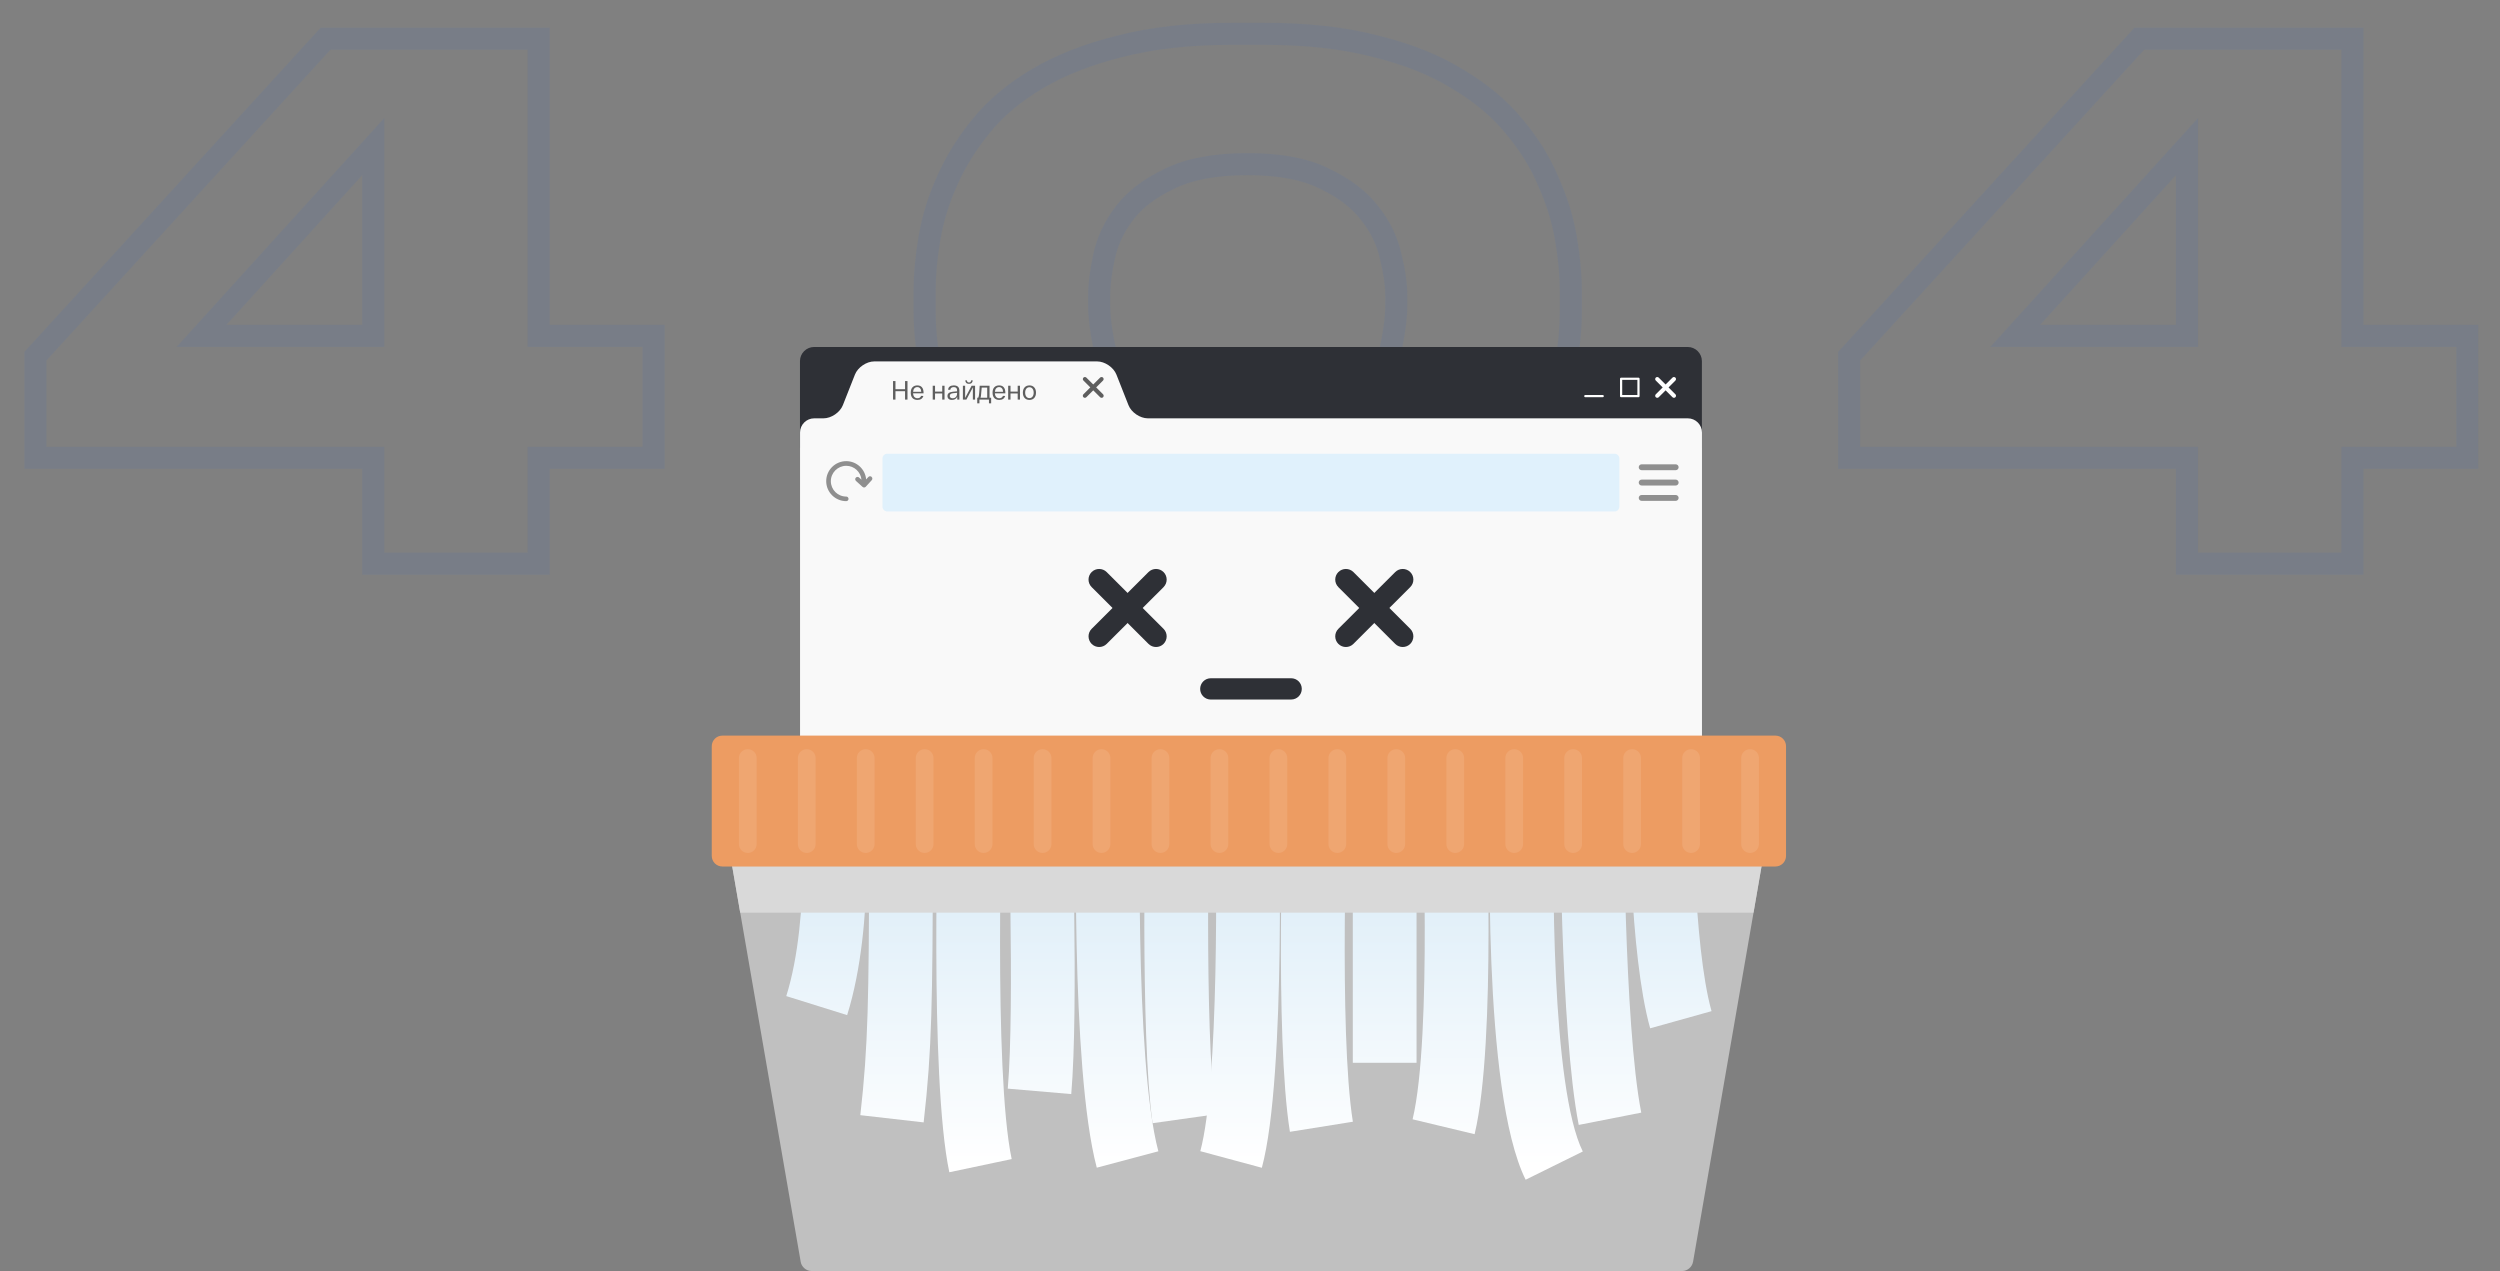 <svg width="1131" height="575" viewBox="0 0 1131 575" fill="none" xmlns="http://www.w3.org/2000/svg">
<rect x="0" y="0" width="1131" height="575" fill="#808080" stroke="none"/>
<g opacity="0.1">
<mask id="path-1-outside-1_4207_28572" maskUnits="userSpaceOnUse" x="10.479" y="10" width="1111" height="254" fill="black">
<rect fill="white" x="10.479" y="10" width="1111" height="254"/>
<path d="M16.015 161.145L147.286 17.509H243.677V151.95H295.678V207.121H243.677V255H168.847V207.121H16.015V161.145ZM168.847 66.339L91.163 151.95H168.847V66.339ZM571.449 15.289C591.108 15.289 608.124 17.192 622.499 20.997C637.084 24.59 649.45 29.558 659.597 35.899C669.955 42.029 678.41 49.111 684.963 57.143C691.727 65.176 696.906 73.526 700.5 82.193C704.305 90.648 706.947 99.209 708.427 107.876C709.906 116.543 710.646 124.47 710.646 131.657V141.169C710.646 148.356 709.906 156.283 708.427 164.95C706.947 173.405 704.305 182.072 700.5 190.95C696.695 199.617 691.516 208.072 684.963 216.317C678.41 224.349 669.955 231.536 659.597 237.878C649.239 244.219 636.767 249.293 622.181 253.098C607.807 256.902 590.896 258.805 571.449 258.805H557.498C538.05 258.805 521.034 256.902 506.448 253.098C492.074 249.293 479.708 244.219 469.35 237.878C458.992 231.536 450.537 224.349 443.984 216.317C437.431 208.072 432.252 199.617 428.447 190.95C424.642 182.072 422 173.405 420.52 164.95C419.04 156.283 418.3 148.356 418.3 141.169V131.657C418.3 124.258 419.04 116.226 420.52 107.559C422 98.892 424.642 90.331 428.447 81.876C432.252 73.209 437.431 64.859 443.984 56.826C450.537 48.794 458.992 41.712 469.35 35.582C479.708 29.452 492.074 24.59 506.448 20.997C521.034 17.192 538.05 15.289 557.498 15.289H571.449ZM631.694 133.876C631.694 128.803 630.848 122.884 629.157 116.12C627.677 109.144 624.507 102.591 619.645 96.461C614.994 90.331 608.23 85.152 599.352 80.924C590.685 76.485 579.059 74.266 564.473 74.266C549.676 74.266 537.839 76.485 528.961 80.924C520.082 85.152 513.318 90.331 508.668 96.461C504.017 102.591 500.952 109.144 499.472 116.12C497.993 122.884 497.253 128.803 497.253 133.876V137.998C497.253 143.072 497.993 149.202 499.472 156.389C501.163 163.365 504.44 170.023 509.302 176.365C514.164 182.706 520.928 188.097 529.595 192.536C538.473 196.975 550.205 199.194 564.79 199.194C579.376 199.194 591.002 196.975 599.669 192.536C608.547 188.097 615.311 182.706 619.962 176.365C624.824 170.023 627.995 163.365 629.474 156.389C630.954 149.202 631.694 143.072 631.694 137.998V133.876ZM836.553 161.145L967.824 17.509H1064.22V151.95H1116.22V207.121H1064.22V255H989.385V207.121H836.553V161.145ZM989.385 66.339L911.701 151.95H989.385V66.339Z"/>
</mask>
<path d="M16.015 161.145L12.325 157.772L11.015 159.204V161.145H16.015ZM147.286 17.509V12.509H145.082L143.595 14.136L147.286 17.509ZM243.677 17.509H248.677V12.509H243.677V17.509ZM243.677 151.95H238.677V156.95H243.677V151.95ZM295.678 151.95H300.678V146.95H295.678V151.95ZM295.678 207.121V212.121H300.678V207.121H295.678ZM243.677 207.121V202.121H238.677V207.121H243.677ZM243.677 255V260H248.677V255H243.677ZM168.847 255H163.847V260H168.847V255ZM168.847 207.121H173.847V202.121H168.847V207.121ZM16.015 207.121H11.015V212.121H16.015V207.121ZM168.847 66.339H173.847V53.388L165.144 62.979L168.847 66.339ZM91.163 151.95L87.46 148.59L79.874 156.95H91.163V151.95ZM168.847 151.95V156.95H173.847V151.95H168.847ZM19.706 164.518L150.976 20.882L143.595 14.136L12.325 157.772L19.706 164.518ZM147.286 22.509H243.677V12.509H147.286V22.509ZM238.677 17.509V151.95H248.677V17.509H238.677ZM243.677 156.95H295.678V146.95H243.677V156.95ZM290.678 151.95V207.121H300.678V151.95H290.678ZM295.678 202.121H243.677V212.121H295.678V202.121ZM238.677 207.121V255H248.677V207.121H238.677ZM243.677 250H168.847V260H243.677V250ZM173.847 255V207.121H163.847V255H173.847ZM168.847 202.121H16.015V212.121H168.847V202.121ZM21.015 207.121V161.145H11.015V207.121H21.015ZM165.144 62.979L87.46 148.59L94.866 155.31L172.55 69.699L165.144 62.979ZM91.163 156.95H168.847V146.95H91.163V156.95ZM173.847 151.95V66.339H163.847V151.95H173.847ZM622.499 20.997L621.219 25.83L621.261 25.841L621.302 25.851L622.499 20.997ZM659.597 35.899L656.947 40.139L656.998 40.171L657.05 40.202L659.597 35.899ZM684.963 57.143L681.089 60.304L681.113 60.334L681.138 60.364L684.963 57.143ZM700.5 82.193L695.881 84.108L695.909 84.177L695.94 84.244L700.5 82.193ZM708.427 107.876L713.355 107.034V107.034L708.427 107.876ZM708.427 164.95L713.352 165.812L713.354 165.802L713.355 165.791L708.427 164.95ZM700.5 190.95L705.078 192.96L705.087 192.94L705.095 192.92L700.5 190.95ZM684.963 216.316L688.837 219.477L688.857 219.453L688.877 219.428L684.963 216.316ZM659.597 237.878L662.207 242.142L659.597 237.878ZM622.181 253.098L620.919 248.259L620.911 248.262L620.902 248.264L622.181 253.098ZM506.448 253.098L505.169 257.931L505.177 257.933L505.186 257.936L506.448 253.098ZM469.35 237.878L471.961 233.614L469.35 237.878ZM443.984 216.316L440.07 219.428L440.089 219.453L440.109 219.477L443.984 216.316ZM428.447 190.95L423.851 192.92L423.86 192.94L423.869 192.96L428.447 190.95ZM420.52 164.95L415.591 165.791L415.593 165.802L415.595 165.812L420.52 164.95ZM420.52 107.559L425.449 108.4H425.449L420.52 107.559ZM428.447 81.876L433.007 83.927L433.016 83.906L433.025 83.885L428.447 81.876ZM443.984 56.826L447.858 59.987V59.987L443.984 56.826ZM469.35 35.582L471.897 39.885L469.35 35.582ZM506.448 20.997L507.661 25.847L507.685 25.841L507.71 25.835L506.448 20.997ZM629.157 116.12L624.266 117.157L624.285 117.245L624.306 117.333L629.157 116.12ZM619.645 96.461L615.661 99.483L615.694 99.526L615.727 99.568L619.645 96.461ZM599.352 80.924L597.072 85.374L597.137 85.407L597.202 85.439L599.352 80.924ZM528.961 80.924L531.11 85.439L531.154 85.418L531.197 85.396L528.961 80.924ZM508.668 96.461L512.651 99.483V99.483L508.668 96.461ZM499.472 116.12L504.357 117.188L504.36 117.173L504.363 117.157L499.472 116.12ZM499.472 156.389L494.575 157.397L494.593 157.482L494.613 157.567L499.472 156.389ZM509.302 176.365L505.334 179.407L509.302 176.365ZM529.595 192.536L527.315 196.986L527.337 196.997L527.359 197.008L529.595 192.536ZM599.669 192.536L597.433 188.064L597.411 188.074L597.39 188.085L599.669 192.536ZM619.962 176.365L615.994 173.323L615.961 173.365L615.93 173.408L619.962 176.365ZM629.474 156.389L634.365 157.426L634.369 157.412L634.372 157.397L629.474 156.389ZM571.449 20.289C590.806 20.289 607.372 22.165 621.219 25.83L623.778 16.163C608.877 12.219 591.41 10.289 571.449 10.289V20.289ZM621.302 25.851C635.499 29.349 647.347 34.139 656.947 40.139L662.247 31.659C651.553 24.976 638.669 19.831 623.695 16.142L621.302 25.851ZM657.05 40.202C666.982 46.08 674.962 52.794 681.089 60.304L688.837 53.983C681.858 45.427 672.927 37.979 662.143 31.596L657.05 40.202ZM681.138 60.364C687.611 68.051 692.506 75.967 695.881 84.108L705.118 80.278C701.307 71.085 695.843 62.301 688.787 53.923L681.138 60.364ZM695.94 84.244C699.581 92.335 702.093 100.49 703.498 108.717L713.355 107.034C711.801 97.928 709.029 88.961 705.059 80.141L695.94 84.244ZM703.498 108.717C704.94 117.165 705.646 124.806 705.646 131.657H715.646C715.646 124.134 714.872 115.92 713.355 107.034L703.498 108.717ZM705.646 131.657V141.169H715.646V131.657H705.646ZM705.646 141.169C705.646 148.02 704.94 155.661 703.498 164.108L713.355 165.791C714.872 156.906 715.646 148.692 715.646 141.169H705.646ZM703.501 164.088C702.096 172.119 699.575 180.414 695.904 188.981L705.095 192.92C709.034 183.73 711.798 174.692 713.352 165.812L703.501 164.088ZM695.921 188.94C692.308 197.172 687.364 205.261 681.049 213.205L688.877 219.428C695.668 210.884 701.082 202.063 705.078 192.96L695.921 188.94ZM681.089 213.156C674.947 220.684 666.944 227.517 656.986 233.614L662.207 242.142C672.965 235.556 681.873 228.014 688.837 219.477L681.089 213.156ZM656.986 233.614C647.134 239.646 635.139 244.55 620.919 248.259L623.444 257.936C638.395 254.035 651.344 248.793 662.207 242.142L656.986 233.614ZM620.902 248.264C607.051 251.931 590.589 253.805 571.449 253.805V263.805C591.204 263.805 608.564 261.874 623.461 257.931L620.902 248.264ZM571.449 253.805H557.498V263.805H571.449V253.805ZM557.498 253.805C538.36 253.805 521.785 251.931 507.71 248.259L505.186 257.936C520.283 261.874 537.74 263.805 557.498 263.805V253.805ZM507.728 248.264C493.721 244.557 481.824 239.652 471.961 233.614L466.739 242.142C477.591 248.786 490.426 254.029 505.169 257.931L507.728 248.264ZM471.961 233.614C462.003 227.517 454 220.684 447.858 213.156L440.109 219.477C447.074 228.014 455.982 235.556 466.739 242.142L471.961 233.614ZM447.898 213.205C441.583 205.261 436.639 197.172 433.025 188.94L423.869 192.96C427.865 202.063 433.278 210.884 440.07 219.428L447.898 213.205ZM433.043 188.981C429.371 180.414 426.85 172.119 425.445 164.088L415.595 165.812C417.149 174.692 419.913 183.73 423.851 192.92L433.043 188.981ZM425.449 164.108C424.006 155.661 423.3 148.02 423.3 141.169H413.3C413.3 148.692 414.074 156.906 415.591 165.791L425.449 164.108ZM423.3 141.169V131.657H413.3V141.169H423.3ZM423.3 131.657C423.3 124.587 424.008 116.839 425.449 108.4L415.591 106.717C414.073 115.612 413.3 123.93 413.3 131.657H423.3ZM425.449 108.4C426.853 100.173 429.366 92.018 433.007 83.927L423.887 79.824C419.918 88.644 417.146 97.611 415.591 106.717L425.449 108.4ZM433.025 83.885C436.632 75.669 441.564 67.703 447.858 59.987L440.109 53.666C433.298 62.015 427.872 70.748 423.869 79.866L433.025 83.885ZM447.858 59.987C453.984 52.477 461.965 45.763 471.897 39.885L466.803 31.279C456.019 37.662 447.089 45.11 440.109 53.666L447.858 59.987ZM471.897 39.885C481.756 34.05 493.652 29.35 507.661 25.847L505.235 16.146C490.496 19.831 477.66 24.854 466.803 31.279L471.897 39.885ZM507.71 25.835C521.785 22.163 538.36 20.289 557.498 20.289V10.289C537.74 10.289 520.283 12.22 505.186 16.159L507.71 25.835ZM557.498 20.289H571.449V10.289H557.498V20.289ZM636.694 133.876C636.694 128.274 635.764 121.932 634.008 114.907L624.306 117.333C625.932 123.837 626.694 129.332 626.694 133.876H636.694ZM634.048 115.082C632.393 107.28 628.857 100.03 623.562 93.354L615.727 99.568C620.156 105.153 622.962 111.009 624.266 117.157L634.048 115.082ZM623.628 93.439C618.379 86.52 610.906 80.888 601.502 76.41L597.202 85.439C605.554 89.415 611.61 94.142 615.661 99.483L623.628 93.439ZM601.631 76.474C591.995 71.538 579.489 69.266 564.473 69.266V79.266C578.628 79.266 589.375 81.432 597.072 85.374L601.631 76.474ZM564.473 69.266C549.25 69.266 536.554 71.538 526.724 76.452L531.197 85.396C539.124 81.433 550.103 79.266 564.473 79.266V69.266ZM526.811 76.41C517.406 80.888 509.933 86.52 504.684 93.439L512.651 99.483C516.703 94.142 522.759 89.415 531.11 85.439L526.811 76.41ZM504.684 93.439C499.624 100.109 496.225 107.331 494.581 115.082L504.363 117.157C505.679 110.958 508.41 105.074 512.651 99.483L504.684 93.439ZM494.588 115.051C493.057 122.049 492.253 128.341 492.253 133.876H502.253C502.253 129.265 502.928 123.719 504.357 117.188L494.588 115.051ZM492.253 133.876V137.998H502.253V133.876H492.253ZM492.253 137.998C492.253 143.523 493.054 150.011 494.575 157.397L504.37 155.381C502.931 148.392 502.253 142.62 502.253 137.998H492.253ZM494.613 157.567C496.486 165.292 500.096 172.576 505.334 179.407L513.27 173.323C508.783 167.471 505.841 161.437 504.332 155.211L494.613 157.567ZM505.334 179.407C510.735 186.452 518.13 192.281 527.315 196.986L531.874 188.085C523.726 183.912 517.592 178.961 513.27 173.323L505.334 179.407ZM527.359 197.008C537.18 201.918 549.765 204.194 564.79 204.194V194.194C550.645 194.194 539.766 192.031 531.831 188.064L527.359 197.008ZM564.79 204.194C579.806 204.194 592.312 201.921 601.948 196.986L597.39 188.085C589.692 192.028 578.945 194.194 564.79 194.194V204.194ZM601.905 197.008C611.312 192.304 618.767 186.45 623.994 179.322L615.93 173.408C611.856 178.963 605.782 183.889 597.433 188.064L601.905 197.008ZM623.93 179.407C629.19 172.546 632.713 165.214 634.365 157.426L624.583 155.351C623.276 161.515 620.458 167.5 615.994 173.323L623.93 179.407ZM634.372 157.397C635.892 150.011 636.694 143.523 636.694 137.998H626.694C626.694 142.62 626.016 148.392 624.577 155.381L634.372 157.397ZM636.694 137.998V133.876H626.694V137.998H636.694ZM836.553 161.145L832.862 157.772L831.553 159.204V161.145H836.553ZM967.824 17.509V12.509H965.62L964.133 14.136L967.824 17.509ZM1064.22 17.509H1069.22V12.509H1064.22V17.509ZM1064.22 151.95H1059.22V156.95H1064.22V151.95ZM1116.22 151.95H1121.22V146.95H1116.22V151.95ZM1116.22 207.121V212.121H1121.22V207.121H1116.22ZM1064.22 207.121V202.121H1059.22V207.121H1064.22ZM1064.22 255V260H1069.22V255H1064.22ZM989.385 255H984.385V260H989.385V255ZM989.385 207.121H994.385V202.121H989.385V207.121ZM836.553 207.121H831.553V212.121H836.553V207.121ZM989.385 66.339H994.385V53.388L985.682 62.979L989.385 66.339ZM911.701 151.95L907.998 148.59L900.412 156.95H911.701V151.95ZM989.385 151.95V156.95H994.385V151.95H989.385ZM840.244 164.518L971.514 20.882L964.133 14.136L832.862 157.772L840.244 164.518ZM967.824 22.509H1064.22V12.509H967.824V22.509ZM1059.22 17.509V151.95H1069.22V17.509H1059.22ZM1064.22 156.95H1116.22V146.95H1064.22V156.95ZM1111.22 151.95V207.121H1121.22V151.95H1111.22ZM1116.22 202.121H1064.22V212.121H1116.22V202.121ZM1059.22 207.121V255H1069.22V207.121H1059.22ZM1064.22 250H989.385V260H1064.22V250ZM994.385 255V207.121H984.385V255H994.385ZM989.385 202.121H836.553V212.121H989.385V202.121ZM841.553 207.121V161.145H831.553V207.121H841.553ZM985.682 62.979L907.998 148.59L915.404 155.31L993.088 69.699L985.682 62.979ZM911.701 156.95H989.385V146.95H911.701V156.95ZM994.385 151.95V66.339H984.385V151.95H994.385Z" fill="#376BCC" mask="url(#path-1-outside-1_4207_28572)"/>
</g>
<path d="M763.525 156.972H368.316C364.789 156.972 361.906 159.851 361.906 163.374V202.577H769.935V163.374C769.935 159.851 767.052 156.972 763.525 156.972Z" fill="#2E3036"/>
<path d="M383.228 459.235L355.709 450.632C367.096 414.309 362.28 359.708 362.244 359.154L390.962 356.525C391.195 358.993 396.369 417.367 383.246 459.252L383.228 459.235Z" fill="url(#paint0_linear_4207_28572)"/>
<path d="M417.856 507.773L389.209 504.5C392.861 472.523 392.969 451.419 393.255 388.789C393.309 379.417 393.345 369.134 393.416 357.759L422.26 357.92C422.188 369.295 422.153 379.56 422.099 388.932C421.794 452.743 421.705 474.24 417.856 507.791V507.773Z" fill="url(#paint1_linear_4207_28572)"/>
<path d="M429.471 530.325C420.394 487.492 424.476 362.641 424.637 357.348L453.463 358.313C453.427 359.583 449.327 484.934 457.688 524.369L429.471 530.325Z" fill="url(#paint2_linear_4207_28572)"/>
<path d="M484.651 494.968L455.915 492.5C459.138 454.996 455.915 359.279 455.861 358.314L484.687 357.33C484.83 361.336 488.017 455.748 484.633 494.968H484.651Z" fill="url(#paint3_linear_4207_28572)"/>
<path d="M496.182 528.251C484.132 483.021 486.961 362.57 487.086 357.473L515.912 358.189C515.876 359.405 513.029 479.587 524.041 520.846L496.164 528.268L496.182 528.251Z" fill="url(#paint4_linear_4207_28572)"/>
<path d="M521.426 508.149C515.715 467.819 518.221 361.962 518.329 357.473L547.154 358.171C547.136 359.244 544.612 466.138 549.983 504.107L521.426 508.131V508.149Z" fill="url(#paint5_linear_4207_28572)"/>
<path d="M570.859 528.304L543.018 520.793C551.433 489.656 550.591 392.902 549.553 358.26L578.378 357.401C578.539 362.659 582.102 486.705 570.859 528.304Z" fill="url(#paint6_linear_4207_28572)"/>
<path d="M583.553 512.029C576.606 468.714 580.617 361.819 580.796 357.276L609.621 358.385C609.585 359.476 605.539 466.943 612.038 507.469L583.553 512.029Z" fill="url(#paint7_linear_4207_28572)"/>
<path d="M640.847 357.831H612.004V480.803H640.847V357.831Z" fill="url(#paint8_linear_4207_28572)"/>
<path d="M667.093 513.102L639.055 506.378C648.078 468.803 643.298 359.565 643.262 358.474L672.07 357.187C672.285 361.836 677.083 471.593 667.11 513.102H667.093Z" fill="url(#paint9_linear_4207_28572)"/>
<path d="M690.204 533.723C670.331 493.608 673.983 371.154 674.466 357.312L703.292 358.314C702.057 393.885 701.949 492.446 716.058 520.936L690.204 533.705V533.723Z" fill="url(#paint10_linear_4207_28572)"/>
<path d="M714.216 508.917C705.783 466.031 705.676 362.23 705.676 357.831H734.519C734.519 358.886 734.609 463.205 742.505 503.355L714.198 508.917H714.216Z" fill="url(#paint11_linear_4207_28572)"/>
<path d="M746.533 465.208C737.025 431.281 736.918 360.817 736.918 357.831H765.762C765.762 358.528 765.869 427.329 774.302 457.446L746.533 465.208Z" fill="url(#paint12_linear_4207_28572)"/>
<path d="M519.28 189.253C515.753 189.253 511.815 186.57 510.525 183.297L505.065 169.455C503.776 166.182 499.837 163.5 496.31 163.5H395.529C392.002 163.5 388.063 166.182 386.774 169.455L381.313 183.297C380.024 186.57 376.085 189.253 372.558 189.253H368.351C364.824 189.253 361.941 192.132 361.941 195.656V375.983C361.941 379.506 364.824 382.386 368.351 382.386H763.561C767.088 382.386 769.97 379.506 769.97 375.983V195.656C769.97 192.132 767.088 189.253 763.561 189.253H519.316H519.28Z" fill="url(#paint13_linear_4207_28572)"/>
<path d="M409.444 172.387H410.548V180.787H409.444V176.971H405.112V180.787H404.008V172.387H405.112V176.059H409.444V172.387ZM412.023 177.643C412.023 176.571 412.291 175.755 412.827 175.195C413.371 174.635 414.091 174.355 414.987 174.355C415.907 174.355 416.607 174.639 417.087 175.207C417.575 175.775 417.819 176.639 417.819 177.799V177.943H413.079C413.119 178.663 413.315 179.215 413.667 179.599C414.027 179.975 414.495 180.163 415.071 180.163C415.887 180.163 416.443 179.803 416.739 179.083L417.735 179.143C417.567 179.703 417.255 180.143 416.799 180.463C416.343 180.775 415.767 180.931 415.071 180.931C414.135 180.931 413.391 180.655 412.839 180.103C412.295 179.543 412.023 178.723 412.023 177.643ZM413.091 177.247H416.775C416.767 176.591 416.599 176.075 416.271 175.699C415.951 175.315 415.523 175.123 414.987 175.123C414.459 175.123 414.023 175.307 413.679 175.675C413.335 176.035 413.139 176.559 413.091 177.247ZM421.957 180.787V174.499H423.013V177.151H426.265V174.499H427.309V180.787H426.265V178.015H423.013V180.787H421.957ZM428.629 179.143C428.629 178.015 429.453 177.371 431.101 177.211L432.973 177.031V176.431C432.973 176.039 432.845 175.723 432.589 175.483C432.341 175.235 431.973 175.115 431.485 175.123C431.037 175.123 430.669 175.227 430.381 175.435C430.093 175.635 429.937 175.939 429.913 176.347H428.941C428.965 175.667 429.209 175.167 429.673 174.847C430.137 174.519 430.741 174.355 431.485 174.355C432.309 174.355 432.937 174.551 433.369 174.943C433.801 175.335 434.017 175.899 434.017 176.635V180.787H433.057V179.491C432.857 179.947 432.553 180.303 432.145 180.559C431.737 180.807 431.241 180.931 430.657 180.931C429.985 180.931 429.477 180.767 429.133 180.439C428.797 180.103 428.629 179.671 428.629 179.143ZM429.673 179.107C429.673 179.419 429.781 179.675 429.997 179.875C430.213 180.075 430.537 180.175 430.969 180.175C431.585 180.175 432.073 179.983 432.433 179.599C432.793 179.207 432.973 178.703 432.973 178.087V177.703L431.221 177.883C430.189 177.979 429.673 178.387 429.673 179.107ZM439.605 173.227C439.325 173.515 438.913 173.659 438.369 173.659C437.825 173.659 437.413 173.515 437.133 173.227C436.853 172.931 436.705 172.539 436.689 172.051H437.397C437.421 172.323 437.509 172.555 437.661 172.747C437.813 172.939 438.049 173.035 438.369 173.035C438.953 173.035 439.281 172.707 439.353 172.051H440.061C440.045 172.539 439.893 172.931 439.605 173.227ZM439.557 174.499H441.129V180.787H440.121V175.255L437.193 180.787H435.609V174.499H436.629V180.031L439.557 174.499ZM447.665 179.923H448.397V182.479H447.401V180.787H443.093V182.479H442.097V179.923H442.565C442.661 179.715 442.741 179.467 442.805 179.179C442.877 178.883 442.937 178.427 442.985 177.811C443.041 177.195 443.077 176.743 443.093 176.455C443.117 176.159 443.157 175.507 443.213 174.499H447.665V179.923ZM446.609 179.923V175.363H444.125C443.981 177.419 443.865 178.695 443.777 179.191C443.721 179.479 443.657 179.723 443.585 179.923H446.609ZM449.031 177.643C449.031 176.571 449.299 175.755 449.835 175.195C450.379 174.635 451.099 174.355 451.995 174.355C452.915 174.355 453.615 174.639 454.095 175.207C454.583 175.775 454.827 176.639 454.827 177.799V177.943H450.087C450.127 178.663 450.323 179.215 450.675 179.599C451.035 179.975 451.503 180.163 452.079 180.163C452.895 180.163 453.451 179.803 453.747 179.083L454.743 179.143C454.575 179.703 454.263 180.143 453.807 180.463C453.351 180.775 452.775 180.931 452.079 180.931C451.143 180.931 450.399 180.655 449.847 180.103C449.303 179.543 449.031 178.723 449.031 177.643ZM450.099 177.247H453.783C453.775 176.591 453.607 176.075 453.279 175.699C452.959 175.315 452.531 175.123 451.995 175.123C451.467 175.123 451.031 175.307 450.687 175.675C450.343 176.035 450.147 176.559 450.099 177.247ZM456.094 180.787V174.499H457.15V177.151H460.402V174.499H461.446V180.787H460.402V178.015H457.15V180.787H456.094ZM463.545 180.055C463.009 179.463 462.741 178.659 462.741 177.643C462.741 176.627 463.009 175.827 463.545 175.243C464.089 174.651 464.813 174.355 465.717 174.355C466.621 174.355 467.341 174.651 467.877 175.243C468.413 175.827 468.681 176.627 468.681 177.643C468.681 178.659 468.413 179.463 467.877 180.055C467.341 180.639 466.621 180.931 465.717 180.931C464.813 180.931 464.089 180.639 463.545 180.055ZM464.301 175.855C463.957 176.303 463.785 176.899 463.785 177.643C463.785 178.387 463.957 178.983 464.301 179.431C464.653 179.879 465.125 180.103 465.717 180.103C466.301 180.103 466.765 179.879 467.109 179.431C467.461 178.983 467.637 178.387 467.637 177.643C467.637 176.899 467.461 176.303 467.109 175.855C466.765 175.407 466.301 175.183 465.717 175.183C465.125 175.183 464.653 175.407 464.301 175.855Z" fill="#5E5E5E"/>
<path d="M491.457 179.703C491.099 180.061 490.508 180.061 490.132 179.703C489.774 179.345 489.774 178.755 490.132 178.379L497.687 170.832C498.045 170.475 498.636 170.475 499.012 170.832C499.37 171.19 499.37 171.78 499.012 172.156L491.457 179.703Z" fill="#5E5E5E"/>
<path d="M490.149 172.156C489.791 171.798 489.791 171.208 490.149 170.832C490.508 170.475 491.098 170.475 491.474 170.832L499.03 178.379C499.388 178.737 499.388 179.327 499.03 179.703C498.672 180.061 498.081 180.061 497.705 179.703L490.149 172.156Z" fill="#5E5E5E"/>
<path d="M750.402 179.703C750.044 180.061 749.453 180.061 749.077 179.703C748.719 179.345 748.719 178.755 749.077 178.379L756.633 170.832C756.991 170.475 757.582 170.475 757.958 170.832C758.316 171.19 758.316 171.78 757.958 172.156L750.402 179.703Z" fill="white"/>
<path d="M749.077 172.156C748.719 171.798 748.719 171.208 749.077 170.832C749.435 170.475 750.026 170.475 750.402 170.832L757.958 178.379C758.334 178.737 758.316 179.327 757.958 179.703C757.6 180.061 757.009 180.061 756.633 179.703L749.077 172.156Z" fill="white"/>
<path d="M401.421 205.259H730.422C731.621 205.259 732.606 206.243 732.606 207.441V229.206C732.606 230.405 731.621 231.388 730.422 231.388H401.421C400.221 231.388 399.236 230.405 399.236 229.206V207.441C399.236 206.243 400.221 205.259 401.421 205.259Z" fill="#E0F1FC"/>
<path d="M741.249 171.351H733.389V179.202H741.249V171.351Z" stroke="white" stroke-linecap="round" stroke-linejoin="round"/>
<path d="M725.067 179.202H717.189" stroke="white" stroke-linecap="round" stroke-linejoin="round"/>
<path d="M493.857 265.601C491.977 263.723 491.977 260.683 493.857 258.805C495.737 256.927 498.781 256.927 500.661 258.805L526.389 284.487C528.269 286.365 528.269 289.405 526.389 291.301C524.509 293.179 521.465 293.179 519.585 291.301L493.875 265.619L493.857 265.601Z" fill="#2E3036"/>
<path d="M526.39 265.601C528.27 263.723 528.27 260.683 526.39 258.805C524.492 256.927 521.466 256.927 519.569 258.805L493.858 284.487C491.978 286.365 491.996 289.405 493.858 291.301C495.738 293.179 498.782 293.179 500.662 291.301L526.39 265.619V265.601Z" fill="#2E3036"/>
<path d="M605.47 265.601C603.591 263.723 603.591 260.683 605.47 258.805C607.368 256.927 610.394 256.927 612.292 258.805L638.002 284.487C639.882 286.365 639.864 289.405 638.002 291.301C636.122 293.179 633.079 293.179 631.199 291.301L605.47 265.619V265.601Z" fill="#2E3036"/>
<path d="M638.002 265.601C639.882 263.723 639.882 260.683 638.002 258.805C636.122 256.927 633.079 256.927 631.199 258.805L605.47 284.487C603.591 286.365 603.591 289.405 605.47 291.301C607.35 293.179 610.394 293.179 612.274 291.301L637.984 265.619L638.002 265.601Z" fill="#2E3036"/>
<path d="M584.111 316.464C586.779 316.464 588.927 314.318 588.927 311.653C588.927 308.988 586.779 306.842 584.129 306.842H547.765C545.098 306.842 542.949 309.006 542.949 311.671C542.949 314.318 545.098 316.464 547.765 316.482H584.129L584.111 316.464Z" fill="#2E3036"/>
<path d="M759.409 211.376C759.409 212.109 758.818 212.717 758.066 212.717H742.704C741.97 212.717 741.361 212.127 741.361 211.376C741.361 210.643 741.952 210.052 742.704 210.052H758.066C758.8 210.052 759.409 210.643 759.409 211.376Z" fill="#8F8F8F"/>
<path d="M759.409 218.315C759.409 219.049 758.818 219.657 758.066 219.657H742.704C741.97 219.657 741.361 219.066 741.361 218.315C741.361 217.582 741.952 216.974 742.704 216.974H758.066C758.8 216.974 759.409 217.564 759.409 218.315Z" fill="#8F8F8F"/>
<path d="M759.409 225.254C759.409 225.988 758.818 226.596 758.066 226.596H742.704C741.97 226.596 741.361 226.006 741.361 225.254C741.361 224.521 741.952 223.931 742.704 223.931H758.066C758.8 223.931 759.409 224.521 759.409 225.254Z" fill="#8F8F8F"/>
<path d="M394.311 215.722C393.882 215.346 393.219 215.364 392.843 215.793L391.841 216.884C391.447 212.27 387.562 208.622 382.835 208.622C377.84 208.622 373.775 212.681 373.775 217.671C373.775 222.661 377.84 226.721 382.835 226.721C383.408 226.721 383.873 226.256 383.873 225.683C383.873 225.111 383.408 224.646 382.835 224.646C378.985 224.646 375.87 221.516 375.87 217.689C375.87 213.862 379.003 210.732 382.835 210.732C386.434 210.732 389.388 213.486 389.728 217.009L388.636 216.026C388.206 215.632 387.544 215.668 387.168 216.097C386.774 216.526 386.81 217.17 387.239 217.564L390.211 220.264C390.408 220.443 390.659 220.533 390.91 220.533C390.91 220.533 390.945 220.533 390.963 220.533C391.232 220.533 391.5 220.389 391.68 220.193L394.383 217.224C394.777 216.795 394.741 216.133 394.311 215.757V215.722Z" fill="#8F8F8F"/>
<path opacity="0.5" d="M765.908 570.922C765.514 573.176 763.384 575 761.128 575H367.028C364.79 575 362.642 573.176 362.248 570.922L328.911 378.451C328.374 375.339 330.092 372.8 332.742 372.8H795.431C798.081 372.8 799.8 375.339 799.263 378.451L765.926 570.922H765.908Z" fill="white"/>
<g style="mix-blend-mode:multiply">
<path d="M795.431 372.8H332.742C330.092 372.8 328.374 375.339 328.911 378.451L334.873 412.896H793.283L799.245 378.451C799.782 375.339 798.063 372.8 795.413 372.8H795.431Z" fill="#D9D9D9"/>
</g>
<path d="M803.202 332.792H326.798C324.148 332.792 322 334.938 322 337.585V387.214C322 389.862 324.148 392.007 326.798 392.007H803.202C805.852 392.007 808 389.862 808 387.214V337.585C808 334.938 805.852 332.792 803.202 332.792Z" fill="#ED9C62"/>
<path d="M342.302 381.867C342.302 384.085 340.512 385.873 338.292 385.873C336.072 385.873 334.281 384.085 334.281 381.867V342.933C334.281 340.715 336.072 338.927 338.292 338.927C340.512 338.927 342.302 340.715 342.302 342.933V381.867Z" fill="white" fill-opacity="0.1"/>
<path d="M368.98 381.867C368.98 384.085 367.19 385.873 364.97 385.873C362.749 385.873 360.959 384.085 360.959 381.867V342.933C360.959 340.715 362.749 338.927 364.97 338.927C367.19 338.927 368.98 340.715 368.98 342.933V381.867Z" fill="white" fill-opacity="0.1"/>
<path d="M395.656 381.867C395.656 384.085 393.865 385.873 391.645 385.873C389.425 385.873 387.635 384.085 387.635 381.867V342.933C387.635 340.715 389.425 338.927 391.645 338.927C393.865 338.927 395.656 340.715 395.656 342.933V381.867Z" fill="white" fill-opacity="0.1"/>
<path d="M422.312 381.867C422.312 384.085 420.522 385.873 418.302 385.873C416.081 385.873 414.291 384.085 414.291 381.867V342.933C414.291 340.715 416.081 338.927 418.302 338.927C420.522 338.927 422.312 340.715 422.312 342.933V381.867Z" fill="white" fill-opacity="0.1"/>
<path d="M448.992 381.867C448.992 384.085 447.201 385.873 444.981 385.873C442.761 385.873 440.971 384.085 440.971 381.867V342.933C440.971 340.715 442.761 338.927 444.981 338.927C447.201 338.927 448.992 340.715 448.992 342.933V381.867Z" fill="white" fill-opacity="0.1"/>
<path d="M475.67 381.867C475.67 384.085 473.879 385.873 471.659 385.873C469.439 385.873 467.648 384.085 467.648 381.867V342.933C467.648 340.715 469.439 338.927 471.659 338.927C473.879 338.927 475.67 340.715 475.67 342.933V381.867Z" fill="white" fill-opacity="0.1"/>
<path d="M502.328 381.867C502.328 384.085 500.537 385.873 498.317 385.873C496.097 385.873 494.307 384.085 494.307 381.867V342.933C494.307 340.715 496.097 338.927 498.317 338.927C500.537 338.927 502.328 340.715 502.328 342.933V381.867Z" fill="white" fill-opacity="0.1"/>
<path d="M529.002 381.867C529.002 384.085 527.211 385.873 524.991 385.873C522.771 385.873 520.98 384.085 520.98 381.867V342.933C520.98 340.715 522.771 338.927 524.991 338.927C527.211 338.927 529.002 340.715 529.002 342.933V381.867Z" fill="white" fill-opacity="0.1"/>
<path d="M555.679 381.867C555.679 384.085 553.889 385.873 551.669 385.873C549.449 385.873 547.658 384.085 547.658 381.867V342.933C547.658 340.715 549.449 338.927 551.669 338.927C553.889 338.927 555.679 340.715 555.679 342.933V381.867Z" fill="white" fill-opacity="0.1"/>
<path d="M582.359 381.867C582.359 384.085 580.569 385.873 578.348 385.873C576.128 385.873 574.338 384.085 574.338 381.867V342.933C574.338 340.715 576.128 338.927 578.348 338.927C580.569 338.927 582.359 340.715 582.359 342.933V381.867Z" fill="white" fill-opacity="0.1"/>
<path d="M609.017 381.867C609.017 384.085 607.227 385.873 605.007 385.873C602.786 385.873 600.996 384.085 600.996 381.867V342.933C600.996 340.715 602.786 338.927 605.007 338.927C607.227 338.927 609.017 340.715 609.017 342.933V381.867Z" fill="white" fill-opacity="0.1"/>
<path d="M635.691 381.867C635.691 384.085 633.901 385.873 631.68 385.873C629.46 385.873 627.67 384.085 627.67 381.867V342.933C627.67 340.715 629.46 338.927 631.68 338.927C633.901 338.927 635.691 340.715 635.691 342.933V381.867Z" fill="white" fill-opacity="0.1"/>
<path d="M662.369 381.867C662.369 384.085 660.578 385.873 658.358 385.873C656.138 385.873 654.348 384.085 654.348 381.867V342.933C654.348 340.715 656.138 338.927 658.358 338.927C660.578 338.927 662.369 340.715 662.369 342.933V381.867Z" fill="white" fill-opacity="0.1"/>
<path d="M689.046 381.867C689.046 384.085 687.256 385.873 685.036 385.873C682.816 385.873 681.025 384.085 681.025 381.867V342.933C681.025 340.715 682.816 338.927 685.036 338.927C687.256 338.927 689.046 340.715 689.046 342.933V381.867Z" fill="white" fill-opacity="0.1"/>
<path d="M715.705 381.867C715.705 384.085 713.914 385.873 711.694 385.873C709.474 385.873 707.684 384.085 707.684 381.867V342.933C707.684 340.715 709.474 338.927 711.694 338.927C713.914 338.927 715.705 340.715 715.705 342.933V381.867Z" fill="white" fill-opacity="0.1"/>
<path d="M742.384 381.867C742.384 384.085 740.594 385.873 738.374 385.873C736.154 385.873 734.363 384.085 734.363 381.867V342.933C734.363 340.715 736.154 338.927 738.374 338.927C740.594 338.927 742.384 340.715 742.384 342.933V381.867Z" fill="white" fill-opacity="0.1"/>
<path d="M769.058 381.867C769.058 384.085 767.268 385.873 765.048 385.873C762.828 385.873 761.037 384.085 761.037 381.867V342.933C761.037 340.715 762.828 338.927 765.048 338.927C767.268 338.927 769.058 340.715 769.058 342.933V381.867Z" fill="white" fill-opacity="0.1"/>
<path d="M795.734 381.867C795.734 384.085 793.944 385.873 791.723 385.873C789.503 385.873 787.713 384.085 787.713 381.867V342.933C787.713 340.715 789.503 338.927 791.723 338.927C793.944 338.927 795.734 340.715 795.734 342.933V381.867Z" fill="white" fill-opacity="0.1"/>
<defs>
<linearGradient id="paint0_linear_4207_28572" x1="373.935" y1="528.554" x2="373.935" y2="394.869" gradientUnits="userSpaceOnUse">
<stop stop-color="white"/>
<stop offset="1" stop-color="#BBDBF0"/>
</linearGradient>
<linearGradient id="paint1_linear_4207_28572" x1="405.717" y1="528.537" x2="405.717" y2="394.869" gradientUnits="userSpaceOnUse">
<stop stop-color="white"/>
<stop offset="1" stop-color="#BBDBF0"/>
</linearGradient>
<linearGradient id="paint2_linear_4207_28572" x1="440.626" y1="528.554" x2="440.626" y2="394.869" gradientUnits="userSpaceOnUse">
<stop stop-color="white"/>
<stop offset="1" stop-color="#BBDBF0"/>
</linearGradient>
<linearGradient id="paint3_linear_4207_28572" x1="471.026" y1="528.537" x2="471.026" y2="394.869" gradientUnits="userSpaceOnUse">
<stop stop-color="white"/>
<stop offset="1" stop-color="#BBDBF0"/>
</linearGradient>
<linearGradient id="paint4_linear_4207_28572" x1="505.384" y1="528.537" x2="505.384" y2="394.869" gradientUnits="userSpaceOnUse">
<stop stop-color="white"/>
<stop offset="1" stop-color="#BBDBF0"/>
</linearGradient>
<linearGradient id="paint5_linear_4207_28572" x1="533.834" y1="528.555" x2="533.834" y2="394.869" gradientUnits="userSpaceOnUse">
<stop stop-color="white"/>
<stop offset="1" stop-color="#BBDBF0"/>
</linearGradient>
<linearGradient id="paint6_linear_4207_28572" x1="561.029" y1="528.536" x2="561.029" y2="394.869" gradientUnits="userSpaceOnUse">
<stop stop-color="white"/>
<stop offset="1" stop-color="#BBDBF0"/>
</linearGradient>
<linearGradient id="paint7_linear_4207_28572" x1="595.745" y1="528.555" x2="595.745" y2="394.869" gradientUnits="userSpaceOnUse">
<stop stop-color="white"/>
<stop offset="1" stop-color="#BBDBF0"/>
</linearGradient>
<linearGradient id="paint8_linear_4207_28572" x1="626.417" y1="528.536" x2="626.417" y2="394.869" gradientUnits="userSpaceOnUse">
<stop stop-color="white"/>
<stop offset="1" stop-color="#BBDBF0"/>
</linearGradient>
<linearGradient id="paint9_linear_4207_28572" x1="656.207" y1="528.554" x2="656.207" y2="394.869" gradientUnits="userSpaceOnUse">
<stop stop-color="white"/>
<stop offset="1" stop-color="#BBDBF0"/>
</linearGradient>
<linearGradient id="paint10_linear_4207_28572" x1="694.985" y1="528.536" x2="694.985" y2="394.869" gradientUnits="userSpaceOnUse">
<stop stop-color="white"/>
<stop offset="1" stop-color="#BBDBF0"/>
</linearGradient>
<linearGradient id="paint11_linear_4207_28572" x1="724.099" y1="528.536" x2="724.099" y2="394.869" gradientUnits="userSpaceOnUse">
<stop stop-color="white"/>
<stop offset="1" stop-color="#BBDBF0"/>
</linearGradient>
<linearGradient id="paint12_linear_4207_28572" x1="755.61" y1="528.554" x2="755.61" y2="394.869" gradientUnits="userSpaceOnUse">
<stop stop-color="white"/>
<stop offset="1" stop-color="#BBDBF0"/>
</linearGradient>
<linearGradient id="paint13_linear_4207_28572" x1="565.938" y1="341.288" x2="565.938" y2="378.344" gradientUnits="userSpaceOnUse">
<stop stop-color="#F9F9F9"/>
<stop offset="1" stop-color="#BBDBF0"/>
</linearGradient>
</defs>
</svg>
